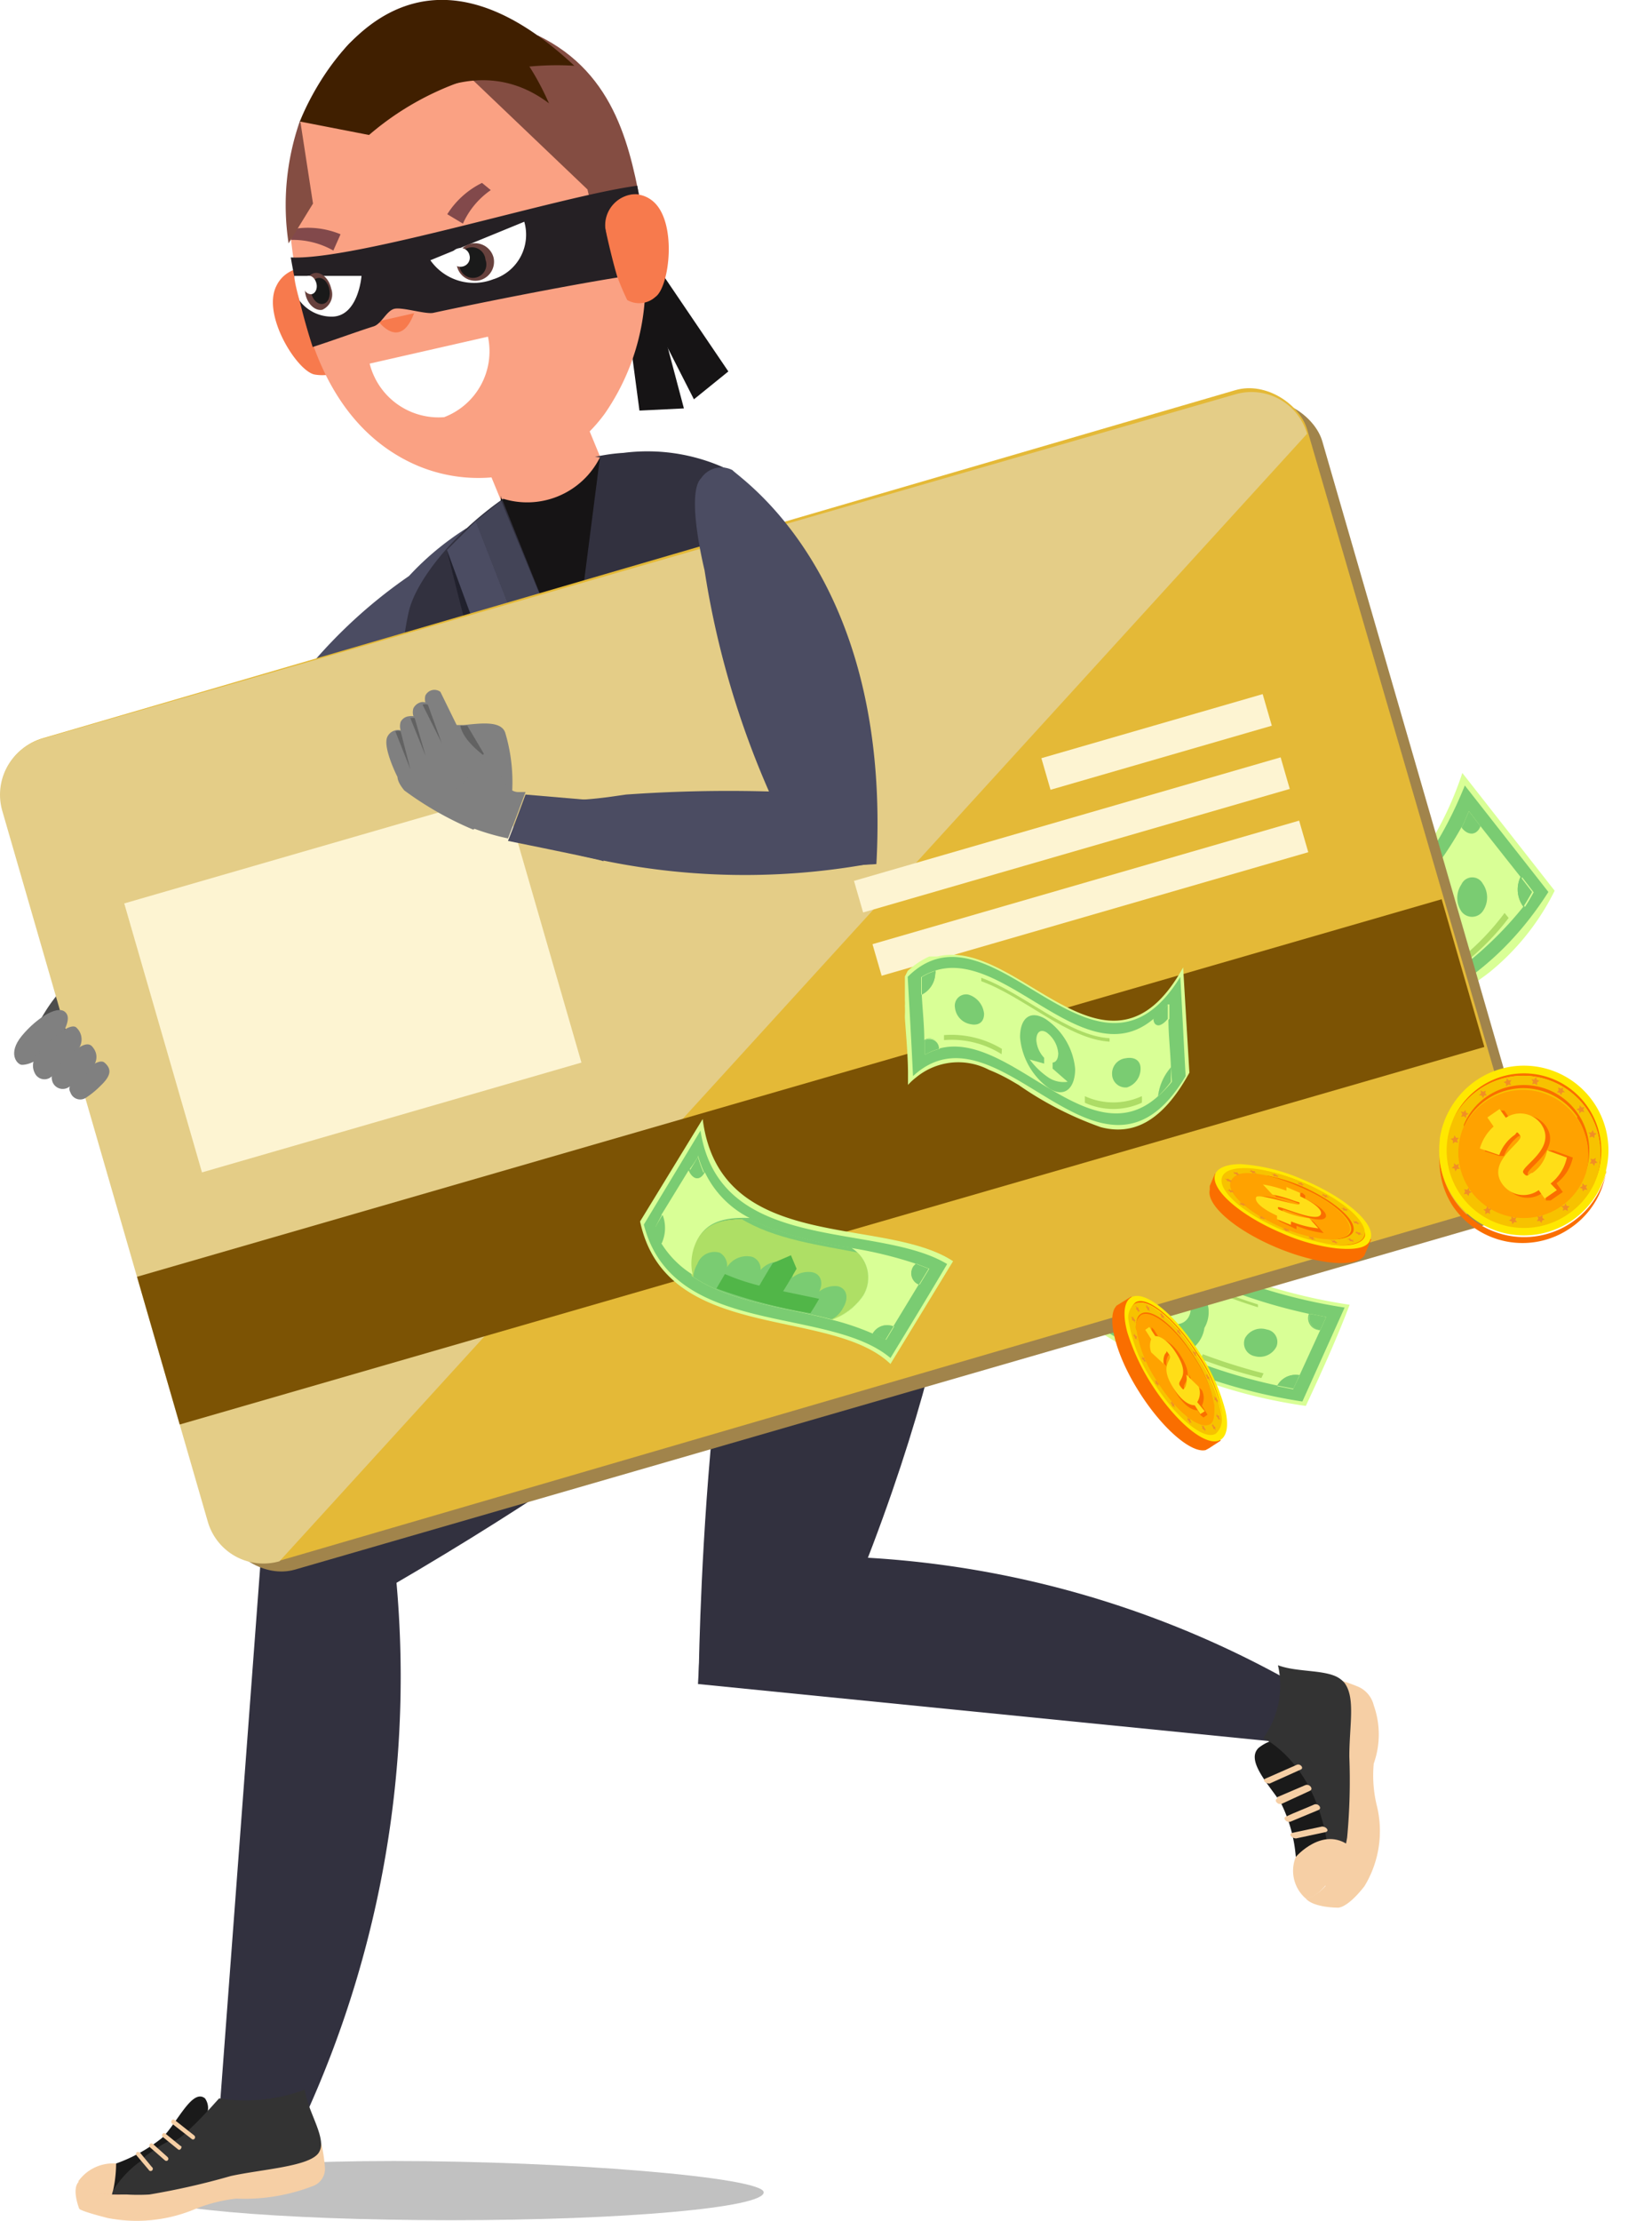<svg viewBox="0 0 52.78 70.91" xmlns="http://www.w3.org/2000/svg" xmlns:xlink="http://www.w3.org/1999/xlink">
  <defs>
    <style>.cls-1 {
      mask: url(#mask);
      filter: url(#luminosity-noclip-4);
    }

    .cls-2, .cls-4, .cls-6 {
      mix-blend-mode: multiply;
    }

    .cls-2 {
      fill: url(#linear-gradient);
    }

    .cls-3 {
      mask: url(#mask-2);
      filter: url(#luminosity-noclip-5);
    }

    .cls-4 {
      fill: url(#linear-gradient-2);
    }

    .cls-5 {
      mask: url(#mask-3);
      filter: url(#luminosity-noclip-6);
    }

    .cls-6 {
      fill: url(#linear-gradient-3);
    }

    .cls-7 {
      fill: none;
    }

    .cls-8 {
      fill: #666;
      opacity: 0.4;
    }

    .cls-9 {
      fill: #d9ff96;
    }

    .cls-10 {
      fill: #7acc72;
    }

    .cls-11 {
      fill: #addc66;
    }

    .cls-12 {
      fill: #4d4d4d;
    }

    .cls-13 {
      fill: #4b4c62;
    }

    .cls-14 {
      fill: #32313f;
    }

    .cls-15 {
      fill: #161415;
    }

    .cls-16 {
      fill: #f77a4d;
    }

    .cls-17 {
      fill: #faa183;
    }

    .cls-18 {
      fill: #fff;
    }

    .cls-19 {
      fill: #82494b;
    }

    .cls-20 {
      fill: #844d42;
    }

    .cls-21 {
      fill: #401f00;
    }

    .cls-22 {
      fill: #252024;
    }

    .cls-23 {
      fill: #67413d;
    }

    .cls-24 {
      fill: #1a1a1a;
    }

    .cls-25 {
      fill: #f6cfa5;
    }

    .cls-26 {
      fill: #333;
    }

    .cls-27 {
      fill: #434457;
    }

    .cls-28 {
      fill: #21212d;
    }

    .cls-29 {
      fill: #754c24;
    }

    .cls-30 {
      fill: #aa6d38;
    }

    .cls-31 {
      fill: #a1844b;
    }

    .cls-32 {
      fill: #e4b937;
    }

    .cls-33 {
      fill: #e4cd87;
    }

    .cls-34 {
      fill: #7c5304;
    }

    .cls-35 {
      fill: #fdf4d2;
    }

    .cls-36 {
      fill: gray;
    }

    .cls-37 {
      fill: #626262;
    }

    .cls-38 {
      fill: #fa6e00;
    }

    .cls-39 {
      fill: #ffe800;
    }

    .cls-40 {
      fill: #f7c200;
    }

    .cls-41 {
      fill: #ffa200;
    }

    .cls-42 {
      fill: #f18e26;
    }

    .cls-43 {
      fill: #ffde17;
    }

    .cls-44 {
      clip-path: url(#clip-path);
    }

    .cls-45 {
      mask: url(#mask-4);
    }

    .cls-46 {
      fill: url(#linear-gradient-4);
    }

    .cls-47 {
      fill: #aedf65;
    }

    .cls-48 {
      fill: #51b648;
    }

    .cls-49 {
      clip-path: url(#clip-path-2);
    }

    .cls-50 {
      mask: url(#mask-5);
    }

    .cls-51 {
      fill: url(#linear-gradient-5);
    }

    .cls-52 {
      clip-path: url(#clip-path-3);
    }

    .cls-53 {
      mask: url(#mask-6);
    }

    .cls-54 {
      fill: url(#linear-gradient-6);
    }

    .cls-55 {
      filter: url(#luminosity-noclip-3);
    }

    .cls-56 {
      filter: url(#luminosity-noclip-2);
    }

    .cls-57 {
      filter: url(#luminosity-noclip);
    }</style>
    <filter color-interpolation-filters="sRGB" filterUnits="userSpaceOnUse" height="32766" id="luminosity-noclip" width="9.93" x="42.85"
            y="-8213.34">
      <feFlood flood-color="#fff" result="bg"/>
      <feBlend in="SourceGraphic" in2="bg"/>
    </filter>
    <mask height="32766" id="mask" maskUnits="userSpaceOnUse" width="9.93" x="42.85" y="-8213.34">
      <g class="cls-57"/>
    </mask>
    <linearGradient gradientTransform="matrix(-1.13, 0.82, 0.77, 1.06, -348.55, 126.16)" gradientUnits="userSpaceOnUse" id="linear-gradient" x1="-264.24" x2="-269.64"
                    y1="121.1" y2="125.56">
      <stop offset="0" stop-color="#fff"/>
      <stop offset="0.06" stop-color="#ededed"/>
      <stop offset="0.33" stop-color="#9a9a9a"/>
      <stop offset="0.56" stop-color="#585858"/>
      <stop offset="0.76" stop-color="#282828"/>
      <stop offset="0.91" stop-color="#0b0b0b"/>
      <stop offset="1"/>
    </linearGradient>
    <filter color-interpolation-filters="sRGB" filterUnits="userSpaceOnUse" height="32766" id="luminosity-noclip-2" width="6.89" x="36.96"
            y="-8213.34">
      <feFlood flood-color="#fff" result="bg"/>
      <feBlend in="SourceGraphic" in2="bg"/>
    </filter>
    <mask height="32766" id="mask-2" maskUnits="userSpaceOnUse" width="6.89" x="36.96" y="-8213.34">
      <g class="cls-56"/>
    </mask>
    <linearGradient gradientTransform="matrix(-1.31, -0.5, -0.47, 1.22, -166.75, -537.58)" id="linear-gradient-2" x1="-283.39" x2="-287.37" xlink:href="#linear-gradient"
                    y1="352.96"
                    y2="356.25"/>
    <filter color-interpolation-filters="sRGB" filterUnits="userSpaceOnUse" height="32766" id="luminosity-noclip-3" width="5.65" x="34.46"
            y="-8213.34">
      <feFlood flood-color="#fff" result="bg"/>
      <feBlend in="SourceGraphic" in2="bg"/>
    </filter>
    <mask height="32766" id="mask-3" maskUnits="userSpaceOnUse" width="5.65" x="34.46" y="-8213.34">
      <g class="cls-55"/>
    </mask>
    <linearGradient gradientTransform="matrix(-1.16, 0.79, 0.74, 1.08, -442.48, 1.59)" id="linear-gradient-3" x1="-265.31" x2="-268.65" xlink:href="#linear-gradient"
                    y1="231.44" y2="234.2"/>
    <clipPath id="clip-path">
      <path class="cls-7" d="M46.46,38.26a2.7,2.7,0,1,0,.72-3.75A2.69,2.69,0,0,0,46.46,38.26Z"/>
    </clipPath>
    <filter color-interpolation-filters="sRGB" filterUnits="userSpaceOnUse" height="3.46" id="luminosity-noclip-4" width="9.93" x="42.85"
            y="34.95">
      <feFlood flood-color="#fff" result="bg"/>
      <feBlend in="SourceGraphic" in2="bg"/>
    </filter>
    <mask height="3.46" id="mask-4" maskUnits="userSpaceOnUse" width="9.93" x="42.85" y="34.95">
      <g class="cls-1">
        <path class="cls-2"
              d="M44,35.23c.51-.13,1.16-.47,1.52-.14a2.17,2.17,0,0,0,1.68.37,1.66,1.66,0,0,1,1.2-.07c.41.14.53.54,1,.43s1.12-.38,1.46-.18a11.33,11.33,0,0,1,1.32.93s-.74,0-1.15.07a2.5,2.5,0,0,0-.87.23,1.82,1.82,0,0,1-1.43-.1,1.27,1.27,0,0,0-1-.31,7.52,7.52,0,0,1-1,.14c-.36,0-.81-.28-1.17-.27a12.54,12.54,0,0,0-1.41.06c-.31.08-.75.19-.71.42s.46,1,1,.8a6,6,0,0,1,1.52-.42c.23.06,1,.5,1.25.44s.84-.27,1.16-.15a2.69,2.69,0,0,0,.94.1,1.37,1.37,0,0,1,.7,0,5,5,0,0,0,1.44.22,3.36,3.36,0,0,1,1,.07c.18.06.69.1.09.26a7.2,7.2,0,0,1-1.63.08c-.19,0-.77-.18-1.1-.16s-.55.15-.88.16-.56-.17-1-.06a2.77,2.77,0,0,1-1.42,0,2,2,0,0,0-1.12-.07c-.37.08.17.49-.81.15s-1.3-.44-1.64-1S44,35.23,44,35.23Z"/>
      </g>
    </mask>
    <linearGradient gradientTransform="matrix(-1.13, 0.82, 0.77, 1.06, -348.55, 126.16)" gradientUnits="userSpaceOnUse" id="linear-gradient-4" x1="-264.24" x2="-269.64"
                    y1="121.1" y2="125.56">
      <stop offset="0" stop-color="#fff3cc"/>
      <stop offset="1" stop-color="#fff3cc"/>
    </linearGradient>
    <clipPath id="clip-path-2">
      <path class="cls-7"
            d="M38.83,37.48c-.19.47.76,1.32,2.14,1.9s2.65.67,2.85.2-.76-1.32-2.14-1.9S39,37,38.83,37.48Z"/>
    </clipPath>
    <filter color-interpolation-filters="sRGB" filterUnits="userSpaceOnUse" height="4.98" id="luminosity-noclip-5" width="6.89" x="36.96"
            y="35.64">
      <feFlood flood-color="#fff" result="bg"/>
      <feBlend in="SourceGraphic" in2="bg"/>
    </filter>
    <mask height="4.98" id="mask-5" maskUnits="userSpaceOnUse" width="6.89" x="36.96" y="35.64">
      <g class="cls-3">
        <path class="cls-4"
              d="M39,36.13c.43.25,1.09.56,1.14.75a2.38,2.38,0,0,0,.93.86,2.86,2.86,0,0,1,.86.59c.19.21,0,.29.43.52a5.32,5.32,0,0,1,1.11.72,2.8,2.8,0,0,1,.33.7L43,39.7a8.49,8.49,0,0,0-.74-.43,2.58,2.58,0,0,1-.93-.72,1.26,1.26,0,0,0-.48-.5c-.23-.12-.5-.31-.78-.49s-.39-.42-.64-.6-.75-.55-1-.7a2,2,0,0,0-.75-.33c-.12,0-.29.27.15.51a13.87,13.87,0,0,1,1.31.74c.14.12.36.5.59.64a5.82,5.82,0,0,1,.9.57,3.23,3.23,0,0,0,.58.47,3,3,0,0,1,.49.35,5.72,5.72,0,0,0,.84.73,5.42,5.42,0,0,1,.63.49c.1.09.42.35-.09,0a12.05,12.05,0,0,1-1.18-.8c-.13-.1-.41-.39-.65-.56s-.47-.26-.71-.43a7,7,0,0,0-.65-.5,5,5,0,0,1-1-.7,3.08,3.08,0,0,0-.73-.56c-.31-.19-.19.1-.65-.4s-.62-.66-.53-.86S39,36.13,39,36.13Z"/>
      </g>
    </mask>
    <linearGradient gradientTransform="matrix(-1.31, -0.5, -0.47, 1.22, -166.75, -537.58)" id="linear-gradient-5" x1="-283.39" x2="-287.37" xlink:href="#linear-gradient-4"
                    y1="352.96"
                    y2="356.25"/>
    <clipPath id="clip-path-3">
      <path class="cls-7"
            d="M36.79,44.18c.79,1.26,1.79,2.07,2.22,1.8s.13-1.52-.67-2.79-1.79-2.06-2.22-1.79S36,42.92,36.79,44.18Z"/>
    </clipPath>
    <filter color-interpolation-filters="sRGB" filterUnits="userSpaceOnUse" height="5.09" id="luminosity-noclip-6" width="5.65" x="34.46"
            y="40.96">
      <feFlood flood-color="#fff" result="bg"/>
      <feBlend in="SourceGraphic" in2="bg"/>
    </filter>
    <mask height="5.09" id="mask-6" maskUnits="userSpaceOnUse" width="5.65" x="34.46" y="40.96">
      <g class="cls-5">
        <path class="cls-6"
              d="M34.61,41c.24.06.5,0,.78.37a2.62,2.62,0,0,0,1,.84,1,1,0,0,1,.63.34c.25.24.43.6.66.67a1.24,1.24,0,0,1,.73.32c.24.27,1,1.17,1,1.18s-.39-.21-.6-.31a.7.7,0,0,0-.41-.11,1.55,1.55,0,0,1-.8-.54,2,2,0,0,0-.61-.57,3,3,0,0,1-.5-.21c-.19-.08-.52-.48-.71-.59a6.42,6.42,0,0,0-.74-.41c-.15,0-.35-.09-.26.11s.52.92.74,1a1.63,1.63,0,0,1,.69.15,9.49,9.49,0,0,0,.81.77,1.06,1.06,0,0,1,.57.24,2.47,2.47,0,0,0,.54.39.91.91,0,0,1,.38.23,4.89,4.89,0,0,0,.83.64,2.9,2.9,0,0,1,.55.38c.11.1.4.3.12.23a4.65,4.65,0,0,1-.86-.46c-.09-.06-.46-.4-.63-.49s-.25,0-.43-.15-.35-.32-.55-.37a2,2,0,0,1-.76-.43,1.75,1.75,0,0,0-.62-.42c-.18-.06.23.45-.39-.14a5.85,5.85,0,0,1-1.15-1.3A1.65,1.65,0,0,1,34.61,41Z"/>
      </g>
    </mask>
    <linearGradient gradientTransform="matrix(-1.16, 0.79, 0.74, 1.08, -442.48, 1.59)" id="linear-gradient-6" x1="-265.31" x2="-268.65" xlink:href="#linear-gradient-4"
                    y1="231.44" y2="234.2"/>
  </defs>
  <title>Asset 5</title>
  <g data-name="Layer 2" id="Layer_2">
    <g data-name="Layer 1" id="Layer_1-2">
      <path class="cls-8" d="M24.4,70c0,.49-4.47.89-10,.89s-10-.4-10-.89,2.66-1,8.18-1S24.4,69.52,24.4,70Z"/>
      <path class="cls-9"
            d="M41.72,44.89a16.47,16.47,0,0,1-3.17-.77A17.6,17.6,0,0,1,35.92,43l-.23-.13L35,42.45h0a17,17,0,0,1-2.13-1.54l-.23-.2.06-.15.08-.16c.25-.56.51-1.13.77-1.69l0-.07.13-.29a1.3,1.3,0,0,0,.08-.17c.08-.16.15-.33.23-.49a2.14,2.14,0,0,1,.1-.22l.17.15h0l.32.27.3.24.12.09.12.09a17.61,17.61,0,0,0,8,3.35C42.71,42.74,42.22,43.82,41.72,44.89Z"/>
      <path class="cls-10"
            d="M34.21,37.75l-1.35,3a17.63,17.63,0,0,0,8.75,4l1.35-3A17.63,17.63,0,0,1,34.21,37.75Zm8.16,4.3-.19.42a.38.38,0,0,1-.32-.52Zm-7.51-3.33,0,.11a.37.37,0,0,1-.61.1l.24-.52Zm-1.45,2,.19-.42a.66.66,0,0,1,.22.75Zm7.91,3.64-.51-.1a.67.67,0,0,1,.71-.33C41.45,44.06,41.39,44.2,41.32,44.34Z"/>
      <path class="cls-9"
            d="M42.18,42.47l-.66,1.44a.67.67,0,0,0-.71.33,17.63,17.63,0,0,1-7-3.21.66.66,0,0,0-.22-.75c.21-.45.42-.9.62-1.35a.37.37,0,0,0,.61-.1l0-.11a17.71,17.71,0,0,0,7,3.23A.38.38,0,0,0,42.18,42.47Z"/>
      <path class="cls-10" d="M38.48,42.4a1,1,0,1,1-1.74-.8A1,1,0,0,1,38.06,41,1,1,0,0,1,38.48,42.4Z"/>
      <path class="cls-10"
            d="M35.73,40.83a.41.41,0,0,1-.63.15.61.61,0,0,1-.24-.72.41.41,0,0,1,.63-.13A.58.58,0,0,1,35.73,40.83Z"/>
      <path class="cls-10" d="M34.83,38.83a.37.37,0,0,1-.61.1l.24-.52.4.31Z"/>
      <path class="cls-10" d="M33.82,41l-.41-.33.19-.42A.66.66,0,0,1,33.82,41Z"/>
      <path class="cls-10" d="M42.37,42.05l-.19.42a.38.38,0,0,1-.32-.52Z"/>
      <path class="cls-10" d="M41.52,43.91c-.07.15-.13.29-.2.43l-.51-.1A.67.67,0,0,1,41.52,43.91Z"/>
      <path class="cls-10" d="M40.78,43a.6.6,0,0,1-.7.3.42.42,0,0,1-.3-.58.59.59,0,0,1,.69-.27A.4.4,0,0,1,40.78,43Z"/>
      <path class="cls-11" d="M40.19,41.74a17.42,17.42,0,0,1-4.07-1.86l0-.1a17.87,17.87,0,0,0,4.07,1.87Z"/>
      <path class="cls-11" d="M35.82,42.07A17.23,17.23,0,0,1,34.11,41l.07-.15a19.23,19.23,0,0,0,1.71,1.11Z"/>
      <path class="cls-11" d="M40.3,44a16.17,16.17,0,0,1-1.94-.61,1,1,0,0,1,.07-.15,18.21,18.21,0,0,0,1.94.61Z"/>
      <path class="cls-9" d="M38,42a.44.44,0,0,1-.54.26A.46.46,0,1,1,38,42Z"/>
      <path class="cls-9"
            d="M37.57,42.43l.12-.26-.13-.06-.14-.06-.12.26-.52-.08c.31.43.5.48.5.48a1.15,1.15,0,0,0,.7.07Z"/>
      <path class="cls-9"
            d="M49.67,28.44a7.81,7.81,0,0,1-2.09,2.61A10.94,10.94,0,0,1,45,32.52l-.25.1c-.25.1-.51.19-.77.27h0a18.33,18.33,0,0,1-2.75.65l-.32.05-.06-.09-.06-.09-.68-1,0,0L40,32.17l-.06-.11-.2-.29-.08-.13.2-.08h0l.37-.16.35-.14.13-.06.12-.06a10.66,10.66,0,0,0,5.89-6.46Z"/>
      <path class="cls-10"
            d="M39.87,31.67c.4.6.79,1.21,1.2,1.81,3.6-.72,6.38-1.84,8.4-5l-2.67-3.4C45.42,28.5,43.24,30.26,39.87,31.67Zm7.06-5.77.37.48c-.12.3-.4.31-.6.05C46.78,26.26,46.85,26.08,46.93,25.9Zm-6,5.61.06.06c.11.16,0,.37-.3.46l-.22-.33Zm.53,1.66-.18-.27a.73.73,0,0,1,.72.15A5.23,5.23,0,0,1,41.47,33.17ZM49,28.49c-.09.16-.18.32-.28.47a.93.93,0,0,1-.09-.95Z"/>
      <path class="cls-9"
            d="M47.3,26.38,48.58,28a.93.93,0,0,0,.09.95A11.66,11.66,0,0,1,42,33.05a.73.73,0,0,0-.72-.15L40.7,32c.28-.09.41-.3.3-.46l-.06-.06a11.48,11.48,0,0,0,5.76-5.08C46.9,26.69,47.18,26.68,47.3,26.38Z"/>
      <path class="cls-10" d="M45.9,30.14a1,1,0,0,1-.11,1.48,1.21,1.21,0,0,1-1.49-.39,1,1,0,1,1,1.6-1.09Z"/>
      <path class="cls-10"
            d="M43.08,31.67c.13.18,0,.42-.26.52a.65.65,0,0,1-.72-.12c-.12-.17,0-.39.27-.51A.61.61,0,0,1,43.08,31.67Z"/>
      <path class="cls-10" d="M41,31.57c.11.16,0,.37-.3.46l-.22-.33.46-.19Z"/>
      <path class="cls-10" d="M42,33.05a5.23,5.23,0,0,1-.54.12l-.18-.27A.73.73,0,0,1,42,33.05Z"/>
      <path class="cls-10" d="M46.93,25.9l.37.48c-.12.3-.4.31-.6.05C46.78,26.26,46.85,26.08,46.93,25.9Z"/>
      <path class="cls-10" d="M48.58,28l.37.48c-.09.16-.18.32-.28.47A.93.93,0,0,1,48.58,28Z"/>
      <path class="cls-10"
            d="M47.37,28.21a.77.77,0,0,1,0,.89.42.42,0,0,1-.68,0,.77.77,0,0,1,0-.86A.38.38,0,0,1,47.37,28.21Z"/>
      <path class="cls-11" d="M46,28.14A13.54,13.54,0,0,1,42.53,31l-.05-.08A13.48,13.48,0,0,0,45.91,28Z"/>
      <path class="cls-11" d="M44.18,32.16a14.1,14.1,0,0,1-2,.68l-.08-.1a15.4,15.4,0,0,0,2-.7Z"/>
      <path class="cls-11" d="M48.2,29.31a8.07,8.07,0,0,1-1.45,1.47l-.11-.15a8,8,0,0,0,1.43-1.48Z"/>
      <path class="cls-9"
            d="M45.3,30.31a.42.42,0,0,1,0,.6.46.46,0,0,1-.59-.16.42.42,0,0,1,0-.58A.44.44,0,0,1,45.3,30.31Z"/>
      <path class="cls-9"
            d="M45.49,31l-.18-.23-.12.08-.13.09c.06.07.11.15.17.23l-.36.38a1.3,1.3,0,0,0,.71-.16s.21-.07.43-.55Z"/>
      <path class="cls-12"
            d="M3,34.9s.08.22.69-.16a7.74,7.74,0,0,0,1.35-1.33s-1-1.79-2-2.2-2,1.84-2,1.84S2.64,35,3,34.9Z"/>
      <path class="cls-13"
            d="M13.07,18.39a16,16,0,0,0-6.16,8.28l1.3,1.43c6.52-5,7.93-10.5,8-10.86v0l-1.31-.37a9.07,9.07,0,0,0-1.84,1.53A0,0,0,0,1,13.07,18.39Z"/>
      <path class="cls-14" d="M30.83,36.48s.24,6-4.51,16.64l-4,.65S22.42,40.31,25,35.2l5.67.31Z"/>
      <path class="cls-12" d="M28,39c-.13.44.72,1.89,1.43,2.4l-.3.23a7.2,7.2,0,0,1-1.81-2.29Z"/>
      <path class="cls-14" d="M25.4,41.41s-3.72,4-13.86,9.78l-3-2.62s7.89-9.64,13-12.21l3,1.21Z"/>
      <path class="cls-12" d="M17.66,39.09a4.31,4.31,0,0,0,1.88.14l-.05-.75a2.25,2.25,0,0,1-1.38.23Z"/>
      <polygon class="cls-15" points="21.1 8.66 23.27 11.86 22.17 12.75 20.31 9.1 21.1 8.66"/>
      <polygon class="cls-15" points="19.92 9.27 20.43 13.11 21.85 13.04 20.8 9.08 19.92 9.27"/>
      <path class="cls-16"
            d="M10.25,8.7a1,1,0,0,0-1.42.43c-.47.93.67,2.74,1.23,2.83s.95-.16,1-.31S10.25,8.7,10.25,8.7Z"/>
      <path class="cls-17"
            d="M10.22,2.68a4.92,4.92,0,0,1,6.55-1.49C19,2.43,19.91,4.92,20.32,7a7.28,7.28,0,0,1-1,6.21A5,5,0,0,1,13,14.71c-2.15-1.1-3.05-3.37-3.42-5.27S8.8,4.75,10.22,2.68Z"/>
      <path class="cls-18" d="M15.59,10.75a2.25,2.25,0,0,1-1.4,2.57,2.27,2.27,0,0,1-2.38-1.71Z"/>
      <path class="cls-16" d="M13.23,10l-1.14.26S12.78,11.21,13.23,10Z"/>
      <path class="cls-19" d="M10.88,7.48,10.65,8A2.63,2.63,0,0,0,9.3,7.66l.09-.35A2.73,2.73,0,0,1,10.88,7.48Z"/>
      <path class="cls-19" d="M14.29,6.84l.5.3a2.58,2.58,0,0,1,.89-1.07l-.28-.23A2.74,2.74,0,0,0,14.29,6.84Z"/>
      <path class="cls-20" d="M15.1,2.55l3.67,3.5.56,2.44,1.26-.43c-.06-.38,0-1-.07-1.3-.37-1.91-.79-4.4-3.34-5.63Z"/>
      <path class="cls-20" d="M9.22,7.77,10,6.5,9.59,3.84A8.14,8.14,0,0,0,9.22,7.77Z"/>
      <path class="cls-21"
            d="M9.77,3.63l2.28.44s2.81-2.8,5.49-.77C15.9-.4,13.25-.61,11.15,1.4A7.29,7.29,0,0,0,9.77,3.63Z"/>
      <path class="cls-21" d="M18.35,2.1a9.21,9.21,0,0,0-6.56,2.21L9.58,3.88S12.35-3.51,18.35,2.1Z"/>
      <path class="cls-16"
            d="M19.35,7.34a.93.93,0,0,1,1.48-.94c.82.63.57,2.76.11,3.08a.77.77,0,0,1-.9.1A7.51,7.51,0,0,1,19.35,7.34Z"/>
      <path class="cls-22"
            d="M20.36,5.93c-2.43.32-9,2.39-11.07,2.29a20.3,20.3,0,0,0,.7,2.86c.65-.21,1.41-.49,1.95-.66.25-.08.41-.5.66-.56s1,.18,1.24.13c1.48-.32,4.26-.87,5.89-1.13-.13-.41-.33-1.26-.39-1.56a1,1,0,0,1,1.07-1.1C20.38,6.05,20.36,5.93,20.36,5.93Z"/>
      <path class="cls-18" d="M11.55,8.81H9.4s0,.18.17.79a1.29,1.29,0,0,0,1,.51C11.45,10.14,11.55,8.81,11.55,8.81Z"/>
      <path class="cls-23"
            d="M9.76,9.4c.07.32.32.54.54.49a.54.54,0,0,0,.28-.68c-.07-.32-.32-.54-.54-.49S9.69,9.07,9.76,9.4Z"/>
      <path class="cls-24" d="M9.94,9.35c.05.23.22.39.39.35s.24-.25.19-.48-.22-.38-.38-.34S9.89,9.13,9.94,9.35Z"/>
      <path class="cls-18" d="M9.7,9.15c0,.16.16.27.27.24s.18-.18.14-.34-.16-.27-.27-.24S9.67,9,9.7,9.15Z"/>
      <path class="cls-18" d="M13.75,8.31l3-1.23a1.49,1.49,0,0,1-1,1.84A1.7,1.7,0,0,1,13.75,8.31Z"/>
      <path class="cls-23" d="M15.77,8.23a.61.61,0,0,1-.45.72.6.6,0,1,1-.27-1.17A.61.61,0,0,1,15.77,8.23Z"/>
      <path class="cls-24" d="M15.51,8.29a.43.43,0,1,1-.83.19.43.43,0,1,1,.83-.19Z"/>
      <path class="cls-18"
            d="M15,8.15a.29.29,0,0,1-.22.36.3.3,0,0,1-.36-.22.29.29,0,0,1,.22-.36A.29.29,0,0,1,15,8.15Z"/>
      <rect class="cls-17" height="4.78" transform="translate(39.26 22.08) rotate(157.62)" width="3.46" x="15.72"
            y="12.53"/>
      <path class="cls-17"
            d="M9.29,66.62s.53,1.26.73,1.85-.69,1.7-1.44,1.34c-1.46-.71-2.71.9-3.86.64-.55-.12-1.16.52-1.51,0s.43-1.08,1-1S7.09,68.08,7.47,67Z"/>
      <path class="cls-14" d="M9.64,67.81a33.77,33.77,0,0,0,2.78-19.33l-4,.12L7,67.58Z"/>
      <path class="cls-24"
            d="M6.55,67a.54.54,0,0,1,0,.62,30.4,30.4,0,0,1-3,2.47l.13-1a5.08,5.08,0,0,0,1.5-.83C5.66,67.79,6.14,66.67,6.55,67Z"/>
      <path class="cls-25"
            d="M10.26,68.42a4.76,4.76,0,0,1,.12.78.58.58,0,0,1-.36.59,6.05,6.05,0,0,1-2.47.41,5,5,0,0,0-1.38.36,4.82,4.82,0,0,1-2.73.26c-.94-.24-.91-.3-.91-.3s-.26-.65,0-.87c0,0,.27.4,1.27.43A33.31,33.31,0,0,0,10.26,68.42Z"/>
      <path class="cls-25" d="M3.71,69.08a4.13,4.13,0,0,1-.13,1S2.72,70,2.5,69.65A1.36,1.36,0,0,1,3.71,69.08Z"/>
      <path class="cls-26"
            d="M3.58,70.07h.48a6.32,6.32,0,0,0,.71,0,23.36,23.36,0,0,0,2.6-.59c1-.22,2.51-.3,2.81-.74a.5.5,0,0,0,.08-.27c0-.48-.46-1.18-.52-1.75A5.41,5.41,0,0,1,7,67l-.28.31c-.16.17-.43.46-.68.69l-.1.1a2.19,2.19,0,0,1-.32.24.16.16,0,0,1-.09,0l-.07,0a2.16,2.16,0,0,0-.36.19h0l-.12.08-.32.22L4.5,69a3.24,3.24,0,0,0-.86.9.64.64,0,0,0-.06.16Z"/>
      <path class="cls-25" d="M5.58,67.69l.62.49c.08.06,0,.17-.07.12l-.63-.49c-.07-.06,0-.18.08-.12Z"/>
      <path class="cls-25" d="M5.28,68.12l.49.4c.07,0,0,.17-.08.11l-.48-.39c-.08-.06,0-.17.07-.12Z"/>
      <path class="cls-25" d="M4.88,68.45l.47.42c.07.06,0,.17-.08.11l-.47-.41c-.07-.06,0-.18.08-.12Z"/>
      <path class="cls-25" d="M4.48,68.74l.37.45a.07.07,0,1,1-.1.09l-.38-.45c-.06-.07,0-.17.11-.09Z"/>
      <path class="cls-14" d="M41.38,53.77a31.35,31.35,0,0,0-18.87-3.9l-.21,3.9,18.93,1.89Z"/>
      <path class="cls-24"
            d="M40.21,55.81s.54-.46.9-.13a4.9,4.9,0,0,1,1.5,4.13l-1.21-.52a4.73,4.73,0,0,0-.47-1.71C40.56,57,39.79,56.22,40.21,55.81Z"/>
      <path class="cls-25"
            d="M42.58,53.58a6.85,6.85,0,0,1,.8.27.87.87,0,0,1,.51.6,2.77,2.77,0,0,1,0,1.86A4.06,4.06,0,0,0,44,57.7a3.39,3.39,0,0,1-.41,2.53c-.59.75-.87.68-.87.68s-.75,0-1-.29c0,0,.61-.09,1-1S42.72,53.8,42.58,53.58Z"/>
      <path class="cls-25" d="M41.4,59.29a6.81,6.81,0,0,1,1.21.52s-.37.74-.89.81A1.17,1.17,0,0,1,41.4,59.29Z"/>
      <path class="cls-26"
            d="M42.88,59.43l0-.1h0a4.26,4.26,0,0,0,.16-.66,19.46,19.46,0,0,0,.07-2.58c0-1,.2-1.87-.15-2.35a.82.82,0,0,0-.25-.2c-.46-.23-1.3-.15-1.88-.37a2.89,2.89,0,0,1-.47,2.33s1.71.77,2.07,3.55Z"/>
      <path class="cls-25" d="M40.43,56.79l1-.44c.11-.05.24.1.13.15l-1,.45c-.12,0-.25-.11-.13-.16Z"/>
      <path class="cls-25" d="M40.81,57.38,41.7,57c.13-.06.28.12.15.18l-.89.41c-.13.06-.28-.11-.15-.17Z"/>
      <path class="cls-25" d="M41.09,58c.3-.14.6-.25.89-.38.13-.06.27.11.15.17l-.89.37c-.13.06-.28-.11-.15-.16Z"/>
      <path class="cls-25" d="M41.3,58.52l.94-.2c.14,0,.25.15.1.18l-.93.2c-.15,0-.26-.15-.11-.18Z"/>
      <path class="cls-25" d="M41.4,59.29s.86-1,1.72-.35c.54.39-.5,1.53-.5,1.53Z"/>
      <path class="cls-14"
            d="M20.26,39.24C24.34,39.92,30.48,35,30.48,35a7.33,7.33,0,0,1-.78-1.47v.13a42.56,42.56,0,0,1-5.34-7.91,14,14,0,0,1-1-10.71,6,6,0,0,0-3.44-.58c-3.32.2-6.48,3.41-6.86,5.07C12,24.2,15.25,27.79,17.22,30S20.26,39.24,20.26,39.24Z"/>
      <path class="cls-15" d="M16,16a7.69,7.69,0,0,1,1.48-.86,6.12,6.12,0,0,1,1.69-.55l-.89,6.94L16,15.84Z"/>
      <polygon class="cls-27"
               points="18.29 21.52 16.01 15.99 15.2 16.64 17.44 22.38 29.86 35.46 30.45 34.99 29.88 33.94 18.29 21.52"/>
      <path class="cls-28"
            d="M24.35,25.77a44.12,44.12,0,0,0,5.49,8.09l-.14-.31A30.7,30.7,0,0,1,28.24,29c-1.15-4.57-2.79-10.41-4.12-13.12a2,2,0,0,0-.74-.82A14,14,0,0,0,24.35,25.77Z"/>
      <path class="cls-28"
            d="M14.28,17.56s1.25,5.28,1.84,6.21S28.77,36.25,28.77,36.25l1-.68S16.5,22.45,16.42,22.29,14.28,17.56,14.28,17.56Z"/>
      <polygon class="cls-13"
               points="15.2 16.64 14.28 17.56 16.26 22.96 29.71 35.6 29.77 35.53 17.44 22.38 15.2 16.64"/>
      <path class="cls-29"
            d="M19.54,36.52a18.22,18.22,0,0,0,11-1.72L30.81,36a19.84,19.84,0,0,1-11.32,1.82A7.86,7.86,0,0,1,19.54,36.52Z"/>
      <rect class="cls-30" height="1.7" transform="translate(51.26 72.52) rotate(175.13)" width="2.37" x="22.9"
            y="36.5"/>
      <path class="cls-17" d="M19.17,14.6l-1.91-.14L16,15.9A2.6,2.6,0,0,0,19.17,14.6Z"/>
      <rect class="cls-31" height="27.33" rx="1.85" ry="1.85" transform="translate(-7.77 8.1) rotate(-16.14)" width="43.39" x="2.99"
            y="17.81"/>
      <rect class="cls-32" height="27.33" rx="1.85" ry="1.85" transform="matrix(0.96, -0.28, 0.28, 0.96, -7.72, 7.95)" width="43.39" x="2.5"
            y="17.54"/>
      <path class="cls-33"
            d="M1.34,23.59l38.13-11a1.85,1.85,0,0,1,2.29,1.26l-32.83,36a1.85,1.85,0,0,1-2.29-1.26L.07,25.88A1.86,1.86,0,0,1,1.34,23.59Z"/>
      <rect class="cls-34" height="4.91" transform="translate(-9.29 8.66) rotate(-16.13)" width="43.39" x="4.21"
            y="34.64"/>
      <rect class="cls-35" height="8.94" transform="translate(30.82 58.41) rotate(163.87)" width="12.62" x="4.96"
            y="26.92"/>
      <rect class="cls-35" height="1.05" transform="translate(76.27 46.54) rotate(163.86)" width="14.19" x="27.74"
            y="28.15"/>
      <rect class="cls-35" height="1.05" transform="translate(74.56 42.74) rotate(163.86)" width="14.19" x="27.16"
            y="26.13"/>
      <rect class="cls-35" height="1.05" transform="translate(79.03 36.17) rotate(163.86)" width="7.36" x="33.27"
            y="23.16"/>
      <path class="cls-13"
            d="M22.51,18.21a28.24,28.24,0,0,0,3.28,9.51L28,27.59c.5-9.18-4.35-12.3-4.6-12.58h0a.78.78,0,0,0-1,.26C21.9,15.77,22.51,18.2,22.51,18.21Z"/>
      <path class="cls-36"
            d="M16.14,23.39a5.49,5.49,0,0,1,.2,2.17c-.14.15-1.22.93-1.22.93a10.66,10.66,0,0,1-2.2-1.25c-.23-.27-.22-.43-.22-.43s-.51-1-.31-1.31a.37.37,0,0,1,.24-.18.31.31,0,0,1,.17,0,.46.46,0,0,1,0-.27.33.33,0,0,1,.27-.18.32.32,0,0,1,.14,0,.41.41,0,0,1,0-.26.38.38,0,0,1,.21-.18.25.25,0,0,1,.17,0,.46.46,0,0,1,0-.22.32.32,0,0,1,.48-.12l.52,1.06.22,0C15.34,23.1,16,23,16.14,23.39Z"/>
      <path class="cls-37" d="M12.8,23.35a.31.31,0,0,0-.17,0l.48,1.21Z"/>
      <path class="cls-37" d="M13.25,22.93a.32.32,0,0,0-.14,0l.49,1.21Z"/>
      <path class="cls-37" d="M13.67,22.5a.25.25,0,0,0-.17,0l.61,1.22Z"/>
      <path class="cls-37" d="M14.93,23.17l-.22,0c.07.49.81,1,.81,1Z"/>
      <path class="cls-36"
            d="M14.81,25c.22-.33.46-.64.69-1a.85.85,0,0,1,.16.17c.34.48.45,1.09.88,1.12l.25,0c-.17.46-.42,1.13-.56,1.48a7.53,7.53,0,0,1-2.75-1.18C13.72,25.21,14.51,25.46,14.81,25Z"/>
      <path class="cls-13" d="M16.79,25.37c-.17.46-.42,1.13-.56,1.48,1.48.3,3,.61,3.05.65l.2-1.9Z"/>
      <path class="cls-13"
            d="M27.43,25.44A46.37,46.37,0,0,0,20,25.37h0l-.35.05a13,13,0,0,1-1.64.14L17.54,27l.87.28a22.36,22.36,0,0,0,9.43.29Z"/>
      <path class="cls-36"
            d="M2.73,35.06a.33.33,0,0,1-.48-.18.22.22,0,0,1,0-.23c.18-.22.86-.92,1.09-.72s.22.41-.13.74A2.77,2.77,0,0,1,2.73,35.06Z"/>
      <path class="cls-36" d="M.7,34c-.14,0-.48-.35,0-.93S1.94,32,2.14,32.39,1.38,34,.7,34Z"/>
      <path class="cls-36"
            d="M1.6,34.41a.34.34,0,0,1-.49-.15.51.51,0,0,1,.09-.59c.39-.5,1.07-1.06,1.25-.85a.51.51,0,0,1,.1.6A3.85,3.85,0,0,1,1.6,34.41Z"/>
      <path class="cls-36"
            d="M2.2,34.71a.35.35,0,0,1-.52-.16.41.41,0,0,1,.13-.47c.41-.4.91-.93,1.14-.66s.15.58-.18.88A3.83,3.83,0,0,1,2.2,34.71Z"/>
      <path class="cls-38"
            d="M46.41,38.5a2.69,2.69,0,0,0,3.75.72,2.66,2.66,0,0,0,1.1-1.55,1.59,1.59,0,0,0,.06-.3s0,0,0,.06a2.7,2.7,0,0,1-5.3-1v-.06c0,.1,0,.21,0,.31A2.63,2.63,0,0,0,46.41,38.5Z"/>
      <path class="cls-39"
            d="M46.45,38.26a2.71,2.71,0,0,0,4.86-.83s0,0,0-.06a2.7,2.7,0,0,0-4.15-2.87A2.76,2.76,0,0,0,46,36.35v.06A2.69,2.69,0,0,0,46.45,38.26Zm4-2.69a2.07,2.07,0,0,1,.3,1.68l0,.06a2.06,2.06,0,0,1-.84,1.16,2.08,2.08,0,0,1-2.9-.56,2.16,2.16,0,0,1-.35-1.38.13.13,0,0,0,0-.06,2.06,2.06,0,0,1,.9-1.46A2.08,2.08,0,0,1,50.42,35.57Z"/>
      <path class="cls-38"
            d="M50.7,35.42a2.46,2.46,0,0,1,.24,2.34A2.47,2.47,0,0,0,47.3,34.7a2.5,2.5,0,0,0-.89,1.08,2.52,2.52,0,0,1,.86-1A2.47,2.47,0,0,1,50.7,35.42Z"/>
      <path class="cls-40"
            d="M46.65,38.13a2.47,2.47,0,0,0,3.43.65,2.41,2.41,0,0,0,.86-1,2.47,2.47,0,0,0-3.67-3,2.52,2.52,0,0,0-.86,1h0A2.48,2.48,0,0,0,46.65,38.13Z"/>
      <path class="cls-38"
            d="M50.38,35.68a2.12,2.12,0,0,1,.27,1.77l0,0A2.09,2.09,0,0,0,47.52,35a2.05,2.05,0,0,0-.75.91.19.19,0,0,0,0,.07,2.08,2.08,0,0,1,3.63-.31Z"/>
      <path class="cls-41" d="M46.77,35.92a.19.19,0,0,0,0,.07,2.09,2.09,0,0,1,3.9,1.46l0,0a2.09,2.09,0,1,1-3.9-1.49Z"/>
      <polygon class="cls-42"
               points="47.42 34.98 47.38 35.06 47.34 34.98 47.25 34.97 47.32 34.91 47.3 34.81 47.38 34.86 47.47 34.82 47.45 34.91 47.51 34.97 47.42 34.98"/>
      <polygon class="cls-42"
               points="48.19 34.63 48.12 34.69 48.12 34.6 48.04 34.55 48.12 34.52 48.15 34.43 48.2 34.5 48.29 34.49 48.24 34.57 48.28 34.65 48.19 34.63"/>
      <polygon class="cls-42"
               points="49.03 34.6 48.95 34.62 48.98 34.54 48.93 34.46 49.02 34.47 49.07 34.39 49.1 34.48 49.18 34.51 49.11 34.56 49.11 34.65 49.03 34.6"/>
      <polygon class="cls-42"
               points="49.83 34.89 49.74 34.88 49.8 34.81 49.78 34.72 49.87 34.76 49.94 34.72 49.93 34.81 50 34.87 49.91 34.88 49.88 34.97 49.83 34.89"/>
      <polygon class="cls-42"
               points="50.45 35.46 50.37 35.42 50.46 35.38 50.47 35.29 50.53 35.36 50.62 35.35 50.58 35.43 50.62 35.51 50.53 35.49 50.46 35.55 50.45 35.46"/>
      <polygon class="cls-42"
               points="50.81 36.23 50.75 36.16 50.84 36.16 50.89 36.08 50.92 36.17 51.01 36.19 50.94 36.25 50.94 36.34 50.87 36.29 50.78 36.32 50.81 36.23"/>
      <polygon class="cls-42"
               points="50.84 37.08 50.82 36.99 50.9 37.02 50.98 36.97 50.97 37.06 51.04 37.12 50.96 37.14 50.93 37.23 50.88 37.15 50.79 37.15 50.84 37.08"/>
      <polygon class="cls-42"
               points="50.55 37.88 50.56 37.78 50.63 37.85 50.71 37.83 50.67 37.91 50.72 37.99 50.63 37.98 50.57 38.04 50.55 37.95 50.47 37.92 50.55 37.88"/>
      <polygon class="cls-42"
               points="49.98 38.5 50.02 38.42 50.05 38.5 50.15 38.52 50.08 38.58 50.09 38.67 50.01 38.62 49.93 38.66 49.95 38.57 49.88 38.51 49.98 38.5"/>
      <polygon class="cls-42"
               points="49.2 38.85 49.28 38.8 49.28 38.89 49.35 38.94 49.27 38.97 49.25 39.05 49.19 38.98 49.1 38.99 49.15 38.91 49.12 38.83 49.2 38.85"/>
      <polygon class="cls-42"
               points="48.36 38.89 48.45 38.86 48.41 38.95 48.47 39.02 48.38 39.02 48.32 39.09 48.3 39 48.21 38.97 48.29 38.92 48.29 38.83 48.36 38.89"/>
      <polygon class="cls-42"
               points="47.56 38.59 47.65 38.6 47.59 38.67 47.61 38.76 47.53 38.72 47.45 38.77 47.46 38.67 47.39 38.62 47.48 38.6 47.52 38.51 47.56 38.59"/>
      <polygon class="cls-42"
               points="46.94 38.02 47.02 38.06 46.94 38.1 46.92 38.19 46.86 38.12 46.77 38.13 46.81 38.05 46.78 37.97 46.87 37.99 46.93 37.93 46.94 38.02"/>
      <polygon class="cls-42"
               points="46.59 37.25 46.64 37.32 46.55 37.32 46.5 37.4 46.47 37.31 46.38 37.29 46.46 37.23 46.45 37.14 46.53 37.2 46.61 37.16 46.59 37.25"/>
      <polygon class="cls-42"
               points="46.55 36.4 46.58 36.49 46.49 36.46 46.42 36.51 46.42 36.42 46.35 36.36 46.44 36.34 46.47 36.25 46.52 36.33 46.61 36.33 46.55 36.4"/>
      <polygon class="cls-42"
               points="46.84 35.61 46.84 35.7 46.77 35.64 46.68 35.66 46.72 35.57 46.67 35.49 46.76 35.51 46.82 35.44 46.84 35.53 46.92 35.56 46.84 35.61"/>
      <path class="cls-38"
            d="M48.72,36.29c0-.06-.09-.07-.22,0a1.39,1.39,0,0,0-.45.62h0l-.15,0v0l-.46-.15a1.57,1.57,0,0,1,.44-.71l-.2-.29.23-.16v-.14l.15,0h0l.2.29a.83.83,0,0,1,1.12.19c.56.79-.7,1.38-.56,1.57s.18,0,.29-.05a1.1,1.1,0,0,0,.43-.56h0l-.07-.17.15,0h0l.63.23a1.39,1.39,0,0,1-.52.82l.2.28-.39.27h0l-.15,0,0-.08h0l-.11-.16a.82.82,0,0,1-1.16-.21C47.62,37.1,48.85,36.48,48.72,36.29Z"/>
      <path class="cls-43"
            d="M49.74,38l-.39.27L49.16,38A.83.83,0,0,1,48,37.81c-.53-.74.71-1.36.57-1.55s-.09-.07-.21,0a1.34,1.34,0,0,0-.46.62l-.62-.21a1.49,1.49,0,0,1,.44-.7l-.2-.29.39-.27.2.28a.83.83,0,0,1,1.12.19c.56.79-.7,1.38-.56,1.57s.18,0,.29,0a1.13,1.13,0,0,0,.47-.72l.63.23a1.44,1.44,0,0,1-.52.83Z"/>
      <g class="cls-44">
        <g class="cls-45">
          <path class="cls-46"
                d="M44,35.23c.51-.13,1.16-.47,1.52-.14a2.17,2.17,0,0,0,1.68.37,1.66,1.66,0,0,1,1.2-.07c.41.14.53.54,1,.43s1.12-.38,1.46-.18a11.33,11.33,0,0,1,1.32.93s-.74,0-1.15.07a2.5,2.5,0,0,0-.87.23,1.82,1.82,0,0,1-1.43-.1,1.27,1.27,0,0,0-1-.31,7.52,7.52,0,0,1-1,.14c-.36,0-.81-.28-1.17-.27a12.54,12.54,0,0,0-1.41.06c-.31.08-.75.19-.71.42s.46,1,1,.8a6,6,0,0,1,1.52-.42c.23.06,1,.5,1.25.44s.84-.27,1.16-.15a2.69,2.69,0,0,0,.94.1,1.37,1.37,0,0,1,.7,0,5,5,0,0,0,1.44.22,3.36,3.36,0,0,1,1,.07c.18.06.69.1.09.26a7.2,7.2,0,0,1-1.63.08c-.19,0-.77-.18-1.1-.16s-.55.15-.88.16-.56-.17-1-.06a2.77,2.77,0,0,1-1.42,0,2,2,0,0,0-1.12-.07c-.37.08.17.49-.81.15s-1.3-.44-1.64-1S44,35.23,44,35.23Z"/>
        </g>
      </g>
      <path class="cls-47"
            d="M22.28,39.57a1.61,1.61,0,0,0-.18,1.17c1.23.85,3,1,4.49,1.4a2,2,0,0,0,1-.77,1.11,1.11,0,0,0-.37-1.52,12,12,0,0,1-3.29-.92C23.16,38.9,22.6,39,22.28,39.57Z"/>
      <path class="cls-10" d="M22.38,37.45c1.14,2.61,4.87,2.14,7,3.08l.12-.21c-2.16-.92-5.89-.44-7-3.07Z"/>
      <path class="cls-10"
            d="M23,40a.48.48,0,0,1,.23.46.74.74,0,0,1,.8-.33.41.41,0,0,1,.27.42.81.81,0,0,1,.74-.26.38.38,0,0,1,.27.51.81.81,0,0,1,.63-.18c.28.05.38.33.23.62a.81.81,0,0,1,.6-.17c.29.07.36.38.16.7a.86.86,0,0,1-.85.45.42.42,0,0,1-.16-.09l-.08.07a15.05,15.05,0,0,1-3.48-1v0l0,0c-.25-.13-.27-.53-.08-.84A.58.58,0,0,1,23,40Z"/>
      <path class="cls-9"
            d="M22.45,35.73l-2,3.27c.83,3.9,6.06,2.7,8,4.55l2-3.28C28.22,38.8,23,40.06,22.45,35.73Zm-.35,5a1.61,1.61,0,0,1,.18-1.17c.32-.54.88-.67,1.64-.64a12,12,0,0,0,3.29.92,1.11,1.11,0,0,1,.37,1.52,2,2,0,0,1-1,.77C25.11,41.74,23.33,41.59,22.1,40.74Z"/>
      <path class="cls-10"
            d="M22.38,36.1l-1.81,3c.92,3.62,5.87,2.57,7.88,4.26.61-1,1.22-2,1.81-3C28,39,23,40.09,22.38,36.1Zm7,4.92a.38.38,0,0,1-.17-.58l.07-.09.41.16Zm-1.47,1.56a.53.53,0,0,1,.66-.23l-.26.43ZM22.1,40.74a1.61,1.61,0,0,1,.18-1.17c.32-.54.88-.67,1.64-.64a12,12,0,0,0,3.29.92,1.11,1.11,0,0,1,.37,1.52,2,2,0,0,1-1,.77C25.11,41.74,23.33,41.59,22.1,40.74Zm-.93-2a1.18,1.18,0,0,1,0,.91,3.15,3.15,0,0,1-.22-.49Zm1.13-1.85a3.65,3.65,0,0,0,.19.53c-.14.23-.36.2-.45-.1C22.12,37.22,22.21,37.08,22.3,36.94Z"/>
      <path class="cls-9"
            d="M29.26,40.35a13.09,13.09,0,0,0-2.05-.5,1.11,1.11,0,0,1,.37,1.52,2,2,0,0,1-1,.77,8.26,8.26,0,0,1,1.3.44.53.53,0,0,1,.66-.23L29.36,41a.38.38,0,0,1-.17-.58Z"/>
      <path class="cls-9"
            d="M22,37.37l-.87,1.42a1.18,1.18,0,0,1,0,.91,3.11,3.11,0,0,0,1,1,1.61,1.61,0,0,1,.18-1.17c.32-.54.88-.67,1.64-.64a3.16,3.16,0,0,1-1.43-1.46C22.35,37.7,22.13,37.67,22,37.37Z"/>
      <path class="cls-10" d="M29.19,40.44a.38.38,0,0,0,.17.58l.31-.51-.41-.16Z"/>
      <path class="cls-10" d="M27.89,42.58l.4.2.26-.43A.53.53,0,0,0,27.89,42.58Z"/>
      <path class="cls-10" d="M22.3,36.94l-.26.43c.09.3.31.33.45.1A3.65,3.65,0,0,1,22.3,36.94Z"/>
      <path class="cls-10" d="M21.17,38.79c-.09.14-.17.28-.25.42a3.15,3.15,0,0,0,.22.49A1.18,1.18,0,0,0,21.17,38.79Z"/>
      <path class="cls-48"
            d="M24.26,41.05c.14-.24.28-.48.43-.72l.58-.25.18.43c-.14.24-.28.48-.43.72l1.15.24c-.09.16-.18.31-.28.46a16.94,16.94,0,0,1-3-.79l.27-.46A7.22,7.22,0,0,0,24.26,41.05Z"/>
      <path class="cls-38"
            d="M40.78,39.83c1.31.55,2.53.66,2.81.26h0l.22-.52-.37-.16a6.3,6.3,0,0,0-4.25-1.79l-.37-.15-.17.4s0,.12,0,.12C38.54,38.48,39.47,39.28,40.78,39.83Z"/>
      <path class="cls-39"
            d="M38.83,37.48c-.19.47.76,1.32,2.14,1.9a6.06,6.06,0,0,0,1.73.48h0c.57.05,1,0,1.08-.29.2-.47-.76-1.32-2.14-1.9a5.88,5.88,0,0,0-2-.5h0C39.24,37.17,38.92,37.27,38.83,37.48Zm4.42,1.86c-.08.2-.4.27-.85.22h0a4.75,4.75,0,0,1-1.3-.36c-1.06-.45-1.8-1.11-1.65-1.47.07-.16.3-.24.63-.23h0a4.48,4.48,0,0,1,1.53.38C42.66,38.32,43.4,39,43.25,39.34Z"/>
      <path class="cls-38"
            d="M43.53,39.48c-.11.27-.62.33-1.3.21.71.14,1.25.08,1.37-.2s-.69-1.21-2-1.74a6.4,6.4,0,0,0-1.29-.39,6.24,6.24,0,0,1,1.22.38C42.84,38.27,43.71,39.05,43.53,39.48Z"/>
      <path class="cls-40"
            d="M39.05,37.57c-.18.43.69,1.21,2,1.74a6.54,6.54,0,0,0,1.23.38c.68.12,1.19.06,1.3-.21.18-.43-.69-1.21-2-1.74a6.24,6.24,0,0,0-1.22-.38h0C39.68,37.23,39.16,37.3,39.05,37.57Z"/>
      <path class="cls-38"
            d="M43.15,39.33c-.08.2-.44.27-.92.21h0c.51.08.89,0,1-.2.15-.36-.59-1-1.65-1.47a5.44,5.44,0,0,0-1.08-.33h-.06a5.14,5.14,0,0,1,1,.33C42.57,38.31,43.3,39,43.15,39.33Z"/>
      <path class="cls-41"
            d="M40.52,37.54h-.06a5.14,5.14,0,0,1,1,.33c1.07.45,1.8,1.1,1.65,1.47-.08.2-.44.27-.92.21h0a5.21,5.21,0,0,1-1.22-.35c-1.06-.45-1.8-1.11-1.65-1.47S39.94,37.43,40.52,37.54Z"/>
      <polygon class="cls-42"
               points="41.55 37.82 41.47 37.81 41.5 37.78 41.44 37.74 41.53 37.77 41.58 37.76 41.6 37.8 41.68 37.84 41.62 37.83 41.62 37.87 41.55 37.82"/>
      <polygon class="cls-42"
               points="42.3 38.19 42.22 38.16 42.27 38.15 42.25 38.11 42.33 38.16 42.4 38.16 42.39 38.19 42.46 38.24 42.38 38.22 42.35 38.24 42.3 38.19"/>
      <polygon class="cls-42"
               points="42.91 38.61 42.83 38.57 42.91 38.58 42.92 38.55 42.98 38.6 43.06 38.62 43.02 38.64 43.06 38.68 42.98 38.65 42.92 38.65 42.91 38.61"/>
      <polygon class="cls-42"
               points="43.27 39.02 43.21 38.98 43.3 39 43.34 38.99 43.37 39.03 43.45 39.07 43.39 39.07 43.4 39.1 43.33 39.06 43.25 39.05 43.27 39.02"/>
      <polygon class="cls-42"
               points="43.34 39.35 43.31 39.31 43.39 39.35 43.46 39.36 43.46 39.39 43.53 39.43 43.45 39.41 43.42 39.44 43.37 39.39 43.29 39.36 43.34 39.35"/>
      <polygon class="cls-42"
               points="43.1 39.56 43.11 39.53 43.17 39.58 43.25 39.6 43.22 39.62 43.27 39.66 43.18 39.63 43.13 39.63 43.11 39.59 43.03 39.55 43.1 39.56"/>
      <polygon class="cls-42"
               points="42.59 39.62 42.63 39.6 42.67 39.64 42.75 39.68 42.69 39.68 42.71 39.72 42.63 39.67 42.56 39.66 42.57 39.64 42.51 39.59 42.59 39.62"/>
      <polygon class="cls-42"
               points="41.89 39.5 41.96 39.5 41.96 39.54 42.04 39.58 41.96 39.57 41.94 39.59 41.89 39.55 41.8 39.52 41.85 39.51 41.81 39.47 41.89 39.5"/>
      <polygon class="cls-42"
               points="41.11 39.24 41.19 39.26 41.16 39.28 41.21 39.33 41.13 39.3 41.08 39.31 41.05 39.27 40.97 39.23 41.04 39.23 41.04 39.2 41.11 39.24"/>
      <polygon class="cls-42"
               points="40.36 38.88 40.44 38.91 40.38 38.91 40.41 38.95 40.33 38.91 40.26 38.9 40.27 38.87 40.2 38.83 40.28 38.85 40.31 38.83 40.36 38.88"/>
      <polygon class="cls-42"
               points="39.75 38.45 39.83 38.5 39.75 38.48 39.74 38.51 39.68 38.47 39.6 38.45 39.64 38.43 39.6 38.38 39.68 38.42 39.74 38.42 39.75 38.45"/>
      <polygon class="cls-42"
               points="39.39 38.05 39.44 38.09 39.36 38.06 39.32 38.08 39.28 38.03 39.2 38 39.27 38 39.26 37.96 39.33 38.01 39.41 38.02 39.39 38.05"/>
      <polygon class="cls-42"
               points="39.32 37.71 39.35 37.76 39.27 37.72 39.2 37.71 39.2 37.68 39.13 37.63 39.21 37.65 39.23 37.63 39.28 37.67 39.37 37.7 39.32 37.71"/>
      <polygon class="cls-42"
               points="39.56 37.5 39.55 37.54 39.49 37.49 39.41 37.47 39.44 37.45 39.39 37.41 39.48 37.44 39.53 37.43 39.55 37.47 39.63 37.51 39.56 37.5"/>
      <polygon class="cls-42"
               points="40.06 37.45 40.03 37.47 39.99 37.42 39.91 37.39 39.97 37.39 39.95 37.35 40.02 37.39 40.1 37.4 40.09 37.43 40.15 37.48 40.06 37.45"/>
      <polygon class="cls-42"
               points="40.76 37.56 40.7 37.56 40.69 37.53 40.62 37.48 40.7 37.5 40.72 37.47 40.77 37.52 40.85 37.55 40.81 37.56 40.85 37.6 40.76 37.56"/>
      <path class="cls-38"
            d="M41.63,38.53s0-.05-.16-.11a3,3,0,0,0-.69-.2h0l-.08-.08h0l-.23-.24a3.59,3.59,0,0,1,.75.19l.05-.11.26.11h.08l.09.08h0l0,.11c.49.23.7.45.66.57-.12.31-1.35-.29-1.38-.22s.11.1.24.15a3,3,0,0,0,.64.19l0,0,.06,0,.08.07h0l.29.33a3.42,3.42,0,0,1-.87-.23l0,.11L40.89,39h0l-.09-.08.08,0h0l0-.06c-.48-.22-.73-.43-.67-.58C40.37,38,41.6,38.6,41.63,38.53Z"/>
      <path class="cls-43"
            d="M41.24,39.11l-.44-.18,0-.11c-.47-.22-.72-.44-.67-.59s1.35.3,1.38.22,0-.05-.16-.11a4.6,4.6,0,0,0-.7-.2l-.3-.32a3.84,3.84,0,0,1,.75.2l0-.12.44.19,0,.11c.5.23.71.45.66.57-.11.3-1.35-.3-1.37-.22s.1.09.23.15a3.12,3.12,0,0,0,.77.2l.29.32a3.23,3.23,0,0,1-.87-.22Z"/>
      <g class="cls-49">
        <g class="cls-50">
          <path class="cls-51"
                d="M39,36.13c.43.25,1.09.56,1.14.75a2.38,2.38,0,0,0,.93.86,2.86,2.86,0,0,1,.86.59c.19.21,0,.29.43.52a5.32,5.32,0,0,1,1.11.72,2.8,2.8,0,0,1,.33.7L43,39.7a8.49,8.49,0,0,0-.74-.43,2.58,2.58,0,0,1-.93-.72,1.26,1.26,0,0,0-.48-.5c-.23-.12-.5-.31-.78-.49s-.39-.42-.64-.6-.75-.55-1-.7a2,2,0,0,0-.75-.33c-.12,0-.29.27.15.51a13.87,13.87,0,0,1,1.31.74c.14.12.36.5.59.64a5.82,5.82,0,0,1,.9.57,3.23,3.23,0,0,0,.58.47,3,3,0,0,1,.49.35,5.72,5.72,0,0,0,.84.73,5.42,5.42,0,0,1,.63.49c.1.09.42.35-.09,0a12.05,12.05,0,0,1-1.18-.8c-.13-.1-.41-.39-.65-.56s-.47-.26-.71-.43a7,7,0,0,0-.65-.5,5,5,0,0,1-1-.7,3.08,3.08,0,0,0-.73-.56c-.31-.19-.19.1-.65-.4s-.62-.66-.53-.86S39,36.13,39,36.13Z"/>
        </g>
      </g>
      <path class="cls-38"
            d="M36.38,44.42c-.72-1.14-1-2.26-.76-2.66l.05-.07.47-.29.21.34A5.14,5.14,0,0,1,38,43.45a5.36,5.36,0,0,1,.85,2.17L39,46l-.37.24-.11.06C38.07,46.41,37.13,45.62,36.38,44.42Z"/>
      <path class="cls-39"
            d="M36.78,44.18c.8,1.26,1.79,2.06,2.22,1.79.2-.13.25-.45.16-.89v0a6.06,6.06,0,0,0-.81-1.85c-.8-1.27-1.79-2.07-2.22-1.8-.23.15-.26.57-.11,1.12v0A6.85,6.85,0,0,0,36.78,44.18Zm1.38-.88a4.58,4.58,0,0,1,.63,1.45v0c.06.32,0,.56-.12.66-.34.21-1.11-.41-1.72-1.39a5.12,5.12,0,0,1-.58-1.22v0c-.12-.44-.1-.77.08-.88S37.55,42.32,38.16,43.3Z"/>
      <path class="cls-38"
            d="M38.27,43.28a4.84,4.84,0,0,1,.79,1.95,4.69,4.69,0,0,0-.79-2c-.73-1.15-1.64-1.89-2-1.64a.61.61,0,0,0-.17.59.55.55,0,0,1,.18-.54C36.64,41.39,37.55,42.12,38.27,43.28Z"/>
      <path class="cls-40"
            d="M36.85,44.13c.73,1.16,1.64,1.89,2,1.64a.6.6,0,0,0,.18-.54,4.84,4.84,0,0,0-.79-1.95c-.72-1.16-1.63-1.89-2-1.64a.55.55,0,0,0-.18.54h0A4.8,4.8,0,0,0,36.85,44.13Z"/>
      <path class="cls-38"
            d="M38.17,43.38a4.4,4.4,0,0,1,.64,1.51v0a4.33,4.33,0,0,0-.65-1.56c-.61-1-1.38-1.6-1.71-1.38-.12.07-.17.25-.15.48v.05a.47.47,0,0,1,.15-.46C36.79,41.78,37.56,42.4,38.17,43.38Z"/>
      <path class="cls-41"
            d="M36.3,42.4v.05a.47.47,0,0,1,.15-.46c.33-.21,1.1.41,1.71,1.39a4.36,4.36,0,0,1,.64,1.5v0c0,.29,0,.5-.13.59-.34.21-1.11-.41-1.72-1.39A4.06,4.06,0,0,1,36.3,42.4Z"/>
      <polygon class="cls-42"
               points="36.38 41.86 36.38 41.91 36.34 41.84 36.29 41.79 36.31 41.77 36.27 41.69 36.33 41.75 36.36 41.74 36.38 41.81 36.43 41.88 36.38 41.86"/>
      <polygon class="cls-42"
               points="36.7 41.83 36.68 41.85 36.65 41.78 36.6 41.71 36.63 41.72 36.62 41.65 36.67 41.73 36.72 41.75 36.71 41.8 36.75 41.88 36.7 41.83"/>
      <polygon class="cls-42"
               points="37.15 42.07 37.11 42.07 37.1 42.01 37.05 41.93 37.1 41.96 37.11 41.92 37.15 42 37.2 42.05 37.17 42.07 37.2 42.14 37.15 42.07"/>
      <polygon class="cls-42"
               points="37.66 42.56 37.6 42.53 37.62 42.5 37.58 42.42 37.64 42.48 37.67 42.46 37.69 42.53 37.74 42.6 37.7 42.59 37.7 42.64 37.66 42.56"/>
      <polygon class="cls-42"
               points="38.15 43.23 38.1 43.17 38.13 43.16 38.11 43.1 38.16 43.17 38.21 43.19 38.21 43.24 38.25 43.32 38.2 43.27 38.18 43.3 38.15 43.23"/>
      <polygon class="cls-42"
               points="38.56 43.96 38.51 43.89 38.55 43.91 38.56 43.87 38.6 43.95 38.65 43.99 38.63 44.01 38.66 44.09 38.6 44.02 38.57 44.02 38.56 43.96"/>
      <polygon class="cls-42"
               points="38.81 44.65 38.77 44.57 38.83 44.63 38.85 44.61 38.88 44.68 38.93 44.75 38.89 44.74 38.9 44.8 38.85 44.72 38.8 44.69 38.81 44.65"/>
      <polygon class="cls-42"
               points="38.88 45.19 38.86 45.13 38.91 45.2 38.95 45.21 38.95 45.26 39 45.34 38.95 45.3 38.94 45.34 38.9 45.26 38.85 45.2 38.88 45.19"/>
      <polygon class="cls-42"
               points="38.74 45.51 38.74 45.46 38.79 45.54 38.84 45.58 38.82 45.6 38.85 45.68 38.8 45.62 38.77 45.63 38.75 45.56 38.7 45.49 38.74 45.51"/>
      <polygon class="cls-42"
               points="38.43 45.54 38.45 45.52 38.48 45.59 38.53 45.66 38.49 45.66 38.51 45.72 38.46 45.64 38.41 45.62 38.42 45.58 38.38 45.5 38.43 45.54"/>
      <polygon class="cls-42"
               points="37.98 45.3 38.02 45.3 38.03 45.36 38.08 45.44 38.03 45.41 38.02 45.45 37.98 45.37 37.93 45.32 37.95 45.3 37.93 45.23 37.98 45.3"/>
      <polygon class="cls-42"
               points="37.47 44.8 37.52 44.84 37.51 44.88 37.55 44.95 37.49 44.9 37.46 44.91 37.44 44.84 37.39 44.77 37.43 44.78 37.43 44.73 37.47 44.8"/>
      <polygon class="cls-42"
               points="36.98 44.14 37.03 44.2 37 44.21 37.01 44.27 36.96 44.2 36.92 44.18 36.92 44.13 36.88 44.05 36.93 44.1 36.95 44.07 36.98 44.14"/>
      <polygon class="cls-42"
               points="36.57 43.41 36.62 43.48 36.57 43.46 36.57 43.5 36.53 43.42 36.47 43.38 36.5 43.36 36.47 43.28 36.52 43.35 36.56 43.35 36.57 43.41"/>
      <polygon class="cls-42"
               points="36.31 42.72 36.35 42.8 36.3 42.74 36.27 42.76 36.25 42.69 36.2 42.62 36.24 42.63 36.23 42.57 36.28 42.65 36.33 42.68 36.31 42.72"/>
      <polygon class="cls-42"
               points="36.25 42.18 36.27 42.25 36.22 42.17 36.17 42.16 36.17 42.11 36.13 42.03 36.18 42.07 36.19 42.03 36.23 42.11 36.28 42.17 36.25 42.18"/>
      <path class="cls-38"
            d="M37.45,43.33s-.07-.09-.11-.06-.1.17-.07.35h0l-.08-.08,0,0-.29-.27a.6.6,0,0,1,0-.42l-.19-.3.08-.06,0-.11.08.08h0l.18.29c.19,0,.46.2.66.52.52.81,0,.88.14,1.08s.11.08.15.05a.33.33,0,0,0,.07-.31l0,0L38,43.89,38,44h0l.4.39a.56.56,0,0,1,0,.49l.18.29-.13.09h0l-.09-.07v0h0l-.1-.16c-.18,0-.43-.15-.68-.55C37.09,43.62,37.57,43.52,37.45,43.33Z"/>
      <path class="cls-43"
            d="M38.49,45.06l-.14.09-.18-.28c-.18,0-.43-.15-.68-.55-.49-.77,0-.87-.13-1.06s-.07-.09-.11-.06-.1.17-.07.35l-.4-.37a.59.59,0,0,1,0-.42l-.19-.3.13-.09.19.29c.19,0,.45.2.65.52.53.81,0,.88.14,1.07s.11.09.15.06.09-.23.05-.42l.4.39a.56.56,0,0,1-.05.49Z"/>
      <g class="cls-52">
        <g class="cls-53">
          <path class="cls-54"
                d="M34.61,41c.24.06.5,0,.78.37a2.62,2.62,0,0,0,1,.84,1,1,0,0,1,.63.34c.25.24.43.6.66.67a1.24,1.24,0,0,1,.73.32c.24.27,1,1.17,1,1.18s-.39-.21-.6-.31a.7.7,0,0,0-.41-.11,1.55,1.55,0,0,1-.8-.54,2,2,0,0,0-.61-.57,3,3,0,0,1-.5-.21c-.19-.08-.52-.48-.71-.59a6.42,6.42,0,0,0-.74-.41c-.15,0-.35-.09-.26.11s.52.92.74,1a1.63,1.63,0,0,1,.69.15,9.49,9.49,0,0,0,.81.77,1.06,1.06,0,0,1,.57.24,2.47,2.47,0,0,0,.54.39.91.91,0,0,1,.38.23,4.89,4.89,0,0,0,.83.64,2.9,2.9,0,0,1,.55.38c.11.1.4.3.12.23a4.65,4.65,0,0,1-.86-.46c-.09-.06-.46-.4-.63-.49s-.25,0-.43-.15-.35-.32-.55-.37a2,2,0,0,1-.76-.43,1.75,1.75,0,0,0-.62-.42c-.18-.06.23.45-.39-.14a5.85,5.85,0,0,1-1.15-1.3A1.65,1.65,0,0,1,34.61,41Z"/>
        </g>
      </g>
      <path class="cls-9"
            d="M38,34.25c-.89,1.62-1.84,2-2.83,1.74a11,11,0,0,1-2.63-1.35l-.24-.14a5.62,5.62,0,0,0-.7-.34h0a2.12,2.12,0,0,0-2.33.24,2,2,0,0,0-.26.24v-.16c0-.06,0-.11,0-.17,0-.61-.06-1.21-.1-1.81v-.07a3,3,0,0,0,0-.31,1.09,1.09,0,0,0,0-.18c0-.18,0-.36,0-.53s0-.16,0-.23L29,31h0a2.93,2.93,0,0,1,.36-.28,2.68,2.68,0,0,1,.33-.18l.13,0,.13,0c2.58-.64,5.46,4.65,7.85.35Z"/>
      <path class="cls-10"
            d="M29,31.19c.06,1.06.12,2.11.17,3.17,2.77-2.56,6,4.55,8.71,0-.06-1.06-.11-2.11-.17-3.17C35,35.59,31.72,28.48,29,31.19Zm8.36.88c0,.15,0,.3,0,.46-.24.3-.45.25-.46,0A3.15,3.15,0,0,0,37.31,32.07ZM29.86,31a.3.3,0,0,1,0,.1.78.78,0,0,1-.43.66l0-.56A1.72,1.72,0,0,1,29.86,31Zm-.31,2.68c0-.16,0-.31,0-.46a.3.3,0,0,1,.47.27A1.73,1.73,0,0,0,29.55,33.68Zm7.89.86A3.37,3.37,0,0,1,37,35a1.7,1.7,0,0,1,.41-.93Z"/>
      <path class="cls-9"
            d="M37.33,32.53c0,.52.06,1,.08,1.55A1.7,1.7,0,0,0,37,35c-2.21,2-4.72-2.14-7-1.52a.3.3,0,0,0-.47-.27c0-.49-.06-1-.08-1.46a.78.78,0,0,0,.43-.66.3.3,0,0,0,0-.1c2.27-.72,4.8,3.43,7,1.52C36.88,32.78,37.09,32.83,37.33,32.53Z"/>
      <path class="cls-10"
            d="M34.35,34.13c0,.61-.33.93-.82.63a2.24,2.24,0,0,1-.94-1.64c0-.62.33-.88.82-.58A2.16,2.16,0,0,1,34.35,34.13Z"/>
      <path class="cls-10"
            d="M31.44,32.37c0,.27-.18.39-.44.33a.6.6,0,0,1-.49-.53.36.36,0,0,1,.44-.41A.71.71,0,0,1,31.44,32.37Z"/>
      <path class="cls-10" d="M29.88,31.1a.78.78,0,0,1-.43.66l0-.56a1.72,1.72,0,0,1,.44-.2A.3.3,0,0,1,29.88,31.1Z"/>
      <path class="cls-10" d="M30,33.49a1.73,1.73,0,0,0-.45.19c0-.16,0-.31,0-.46A.3.3,0,0,1,30,33.49Z"/>
      <path class="cls-10" d="M37.31,32.07c0,.15,0,.3,0,.46-.24.3-.45.25-.46,0A3.15,3.15,0,0,0,37.31,32.07Z"/>
      <path class="cls-10" d="M37.41,34.08l0,.46A3.37,3.37,0,0,1,37,35,1.7,1.7,0,0,1,37.41,34.08Z"/>
      <path class="cls-10"
            d="M36.44,34.1a.63.63,0,0,1-.43.62.43.43,0,0,1-.48-.43.49.49,0,0,1,.43-.5C36.22,33.74,36.43,33.84,36.44,34.1Z"/>
      <path class="cls-11" d="M35.45,33.26c-1.34-.08-2.74-1.44-4.1-1.93v-.11c1.36.49,2.77,1.85,4.1,1.93Z"/>
      <path class="cls-11" d="M32,33.66a3,3,0,0,0-1.84-.45v-.16a3.13,3.13,0,0,1,1.85.44Z"/>
      <path class="cls-11" d="M36.48,35.21a2.18,2.18,0,0,1-1.82,0V35a2.18,2.18,0,0,0,1.82,0A1,1,0,0,1,36.48,35.21Z"/>
      <path class="cls-9"
            d="M33.81,33.63c0,.25-.14.37-.33.25a.91.91,0,0,1-.37-.67c0-.25.13-.36.32-.25A.92.92,0,0,1,33.81,33.63Z"/>
      <path class="cls-9"
            d="M33.63,34.12c0-.09,0-.19,0-.29l-.14-.08-.13-.08c0,.1,0,.19,0,.29l-.46-.13a2.44,2.44,0,0,0,.62.59.88.88,0,0,0,.59.12Z"/>
    </g>
  </g>
</svg>
